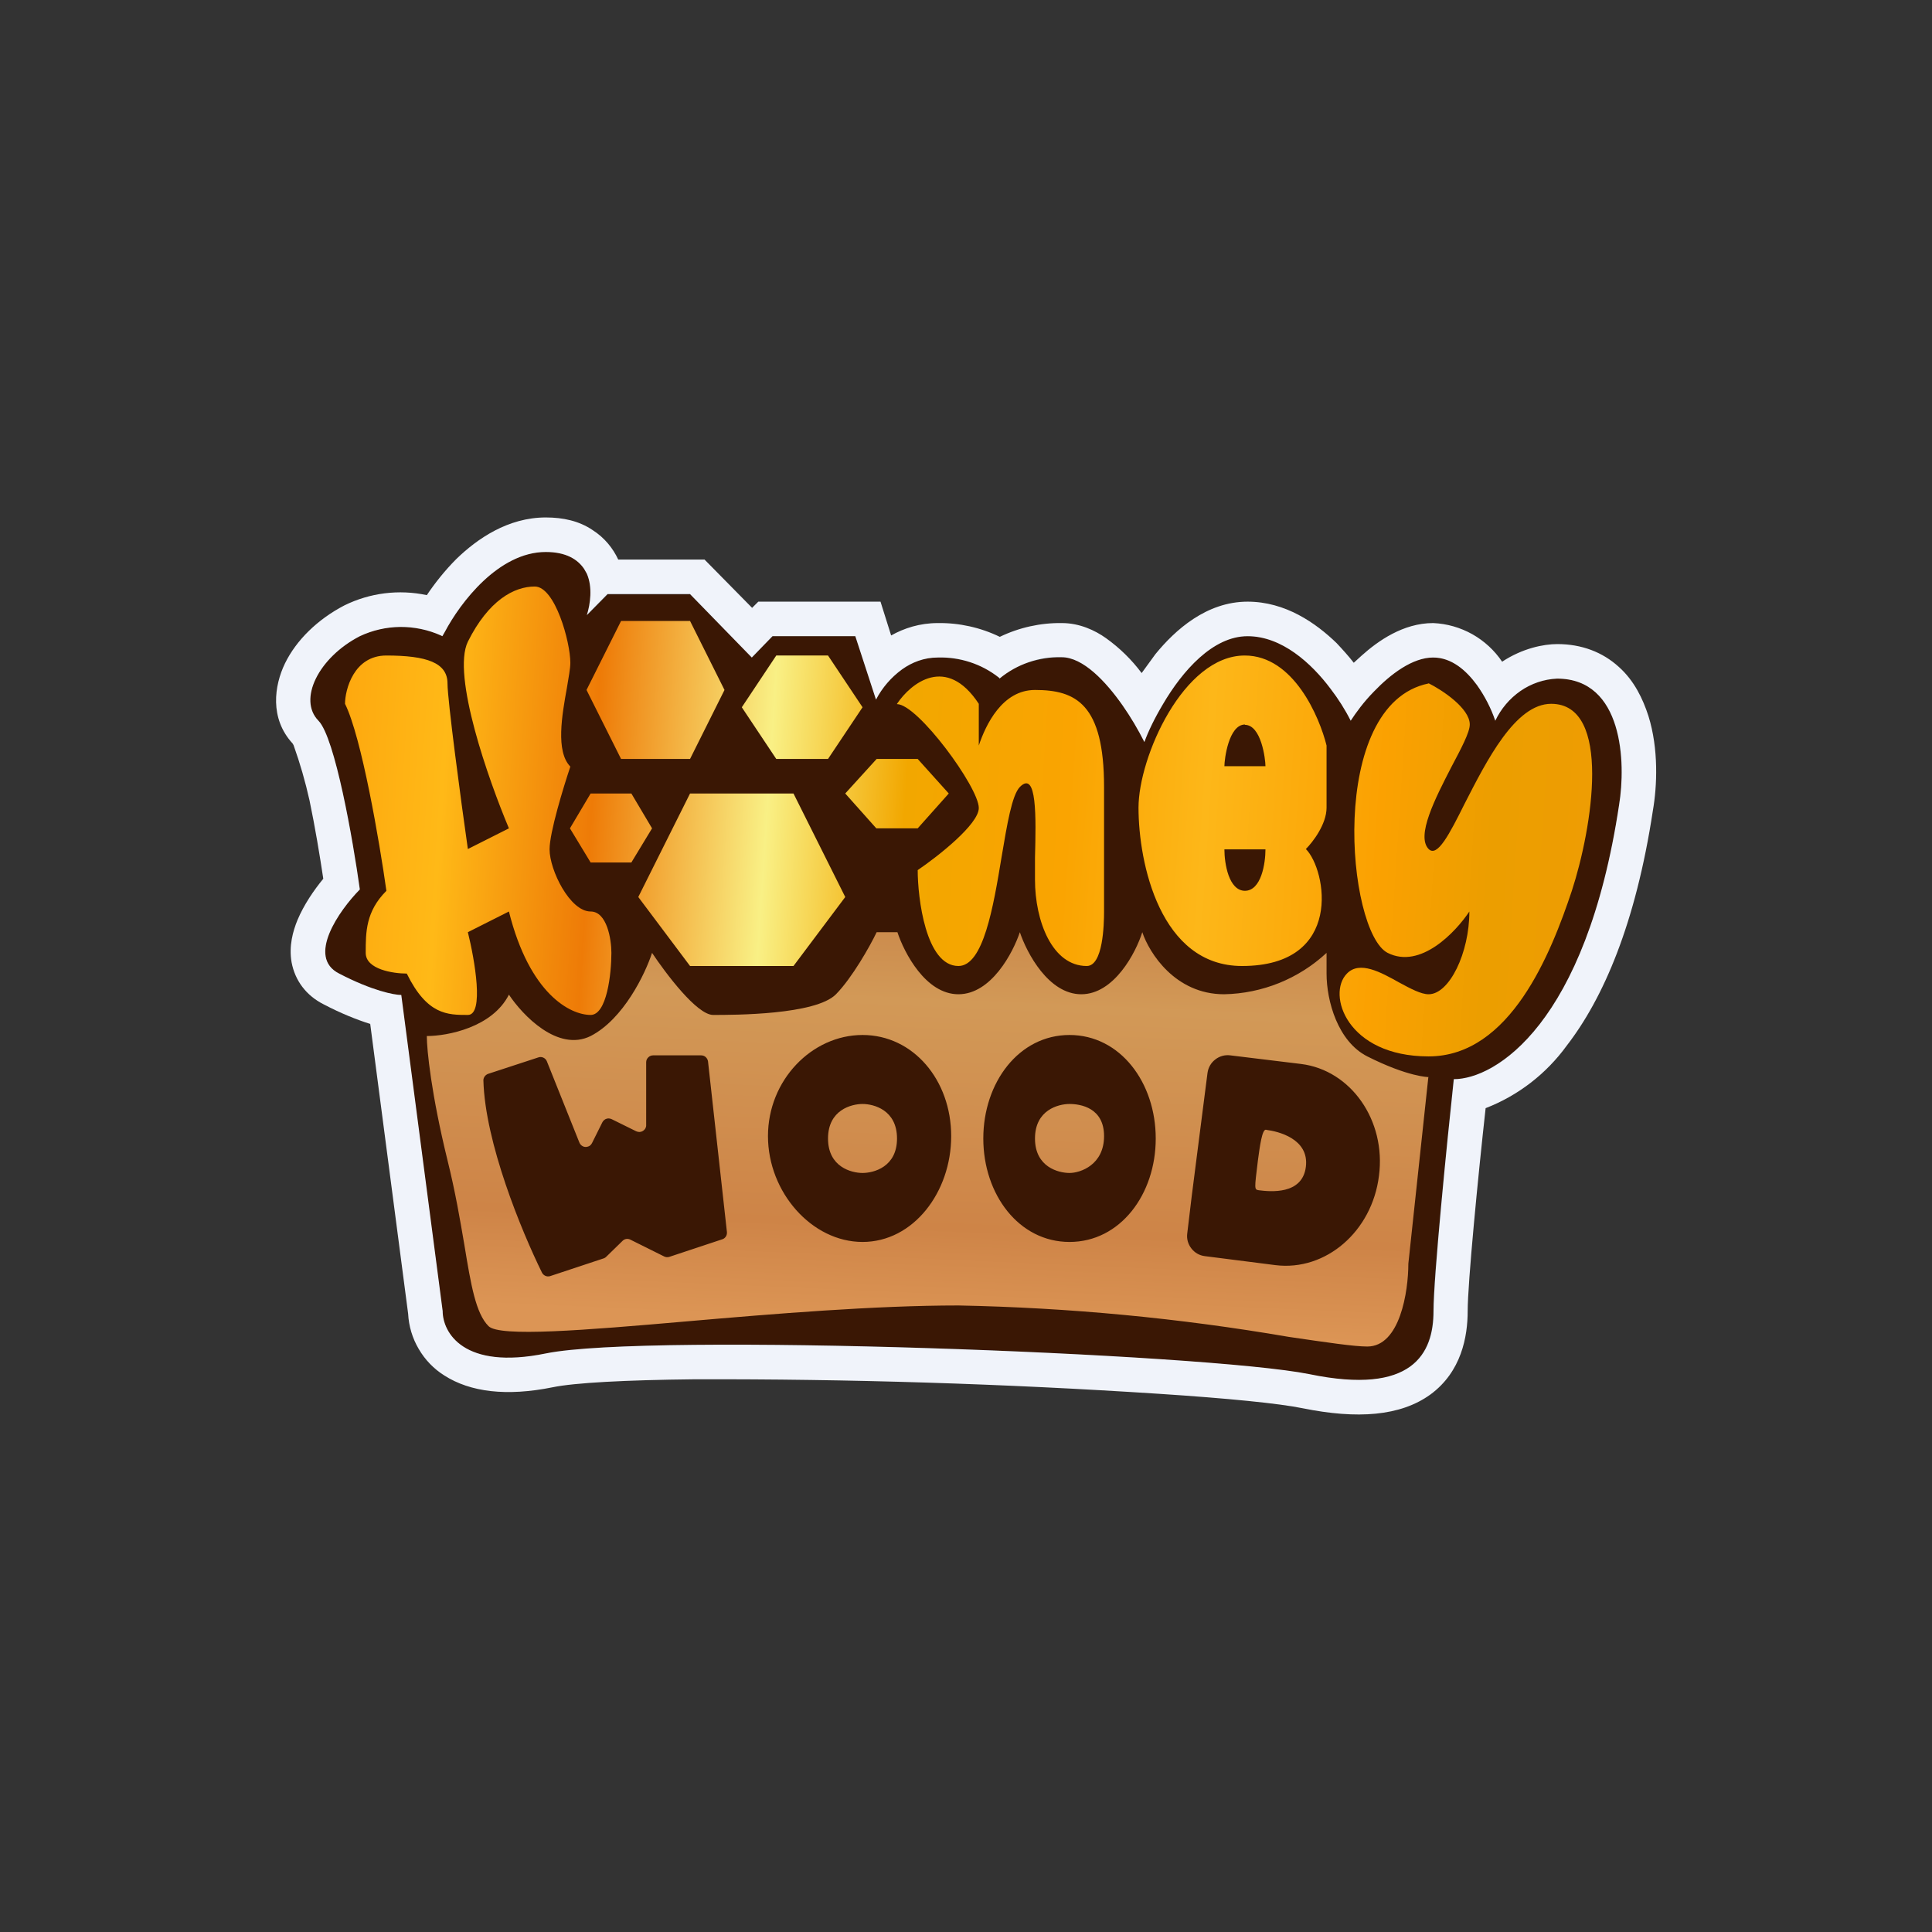 <svg width="24" height="24" viewBox="0 0 24 24" fill="none" xmlns="http://www.w3.org/2000/svg">
<rect x="0" y="0" width="24" height="24" fill="#333333" stroke="none"/>
<path d="M4.47 7.903C4.882 7.697 5.327 7.817 5.499 7.903C5.67 7.556 6.163 6.857 6.78 6.857C7.393 6.857 7.38 7.38 7.295 7.641L7.552 7.384H8.572L9.343 8.168L9.6 7.903H10.625L10.882 8.691C10.967 8.52 11.242 8.168 11.653 8.168C12.06 8.168 12.335 8.34 12.42 8.426C12.506 8.34 12.78 8.168 13.192 8.168C13.599 8.168 14.045 8.867 14.216 9.214C14.387 8.777 14.88 7.903 15.498 7.903C16.11 7.903 16.608 8.601 16.779 8.953C16.95 8.691 17.392 8.168 17.808 8.168C18.215 8.168 18.489 8.691 18.575 8.953C18.644 8.804 18.752 8.677 18.888 8.585C19.024 8.493 19.182 8.439 19.346 8.43C20.16 8.43 20.195 9.476 20.113 9.998C19.702 12.724 18.57 13.406 18.056 13.406C17.975 14.19 17.803 15.87 17.803 16.286C17.803 16.813 17.546 17.336 16.265 17.074C14.983 16.813 8.062 16.547 6.78 16.813C5.752 17.023 5.495 16.551 5.495 16.286L4.98 12.36C4.895 12.36 4.625 12.304 4.213 12.094C3.806 11.889 4.213 11.31 4.47 11.049C4.385 10.436 4.162 9.163 3.956 8.953C3.699 8.691 3.956 8.168 4.47 7.903Z" fill="#3A1704"/>
<path d="M11.207 8.314C11.071 8.413 10.959 8.542 10.882 8.691L10.625 7.903L9.596 7.903L9.339 8.168L8.572 7.38H7.547L7.29 7.641C7.333 7.504 7.363 7.294 7.29 7.127L7.256 7.067C7.175 6.947 7.029 6.857 6.78 6.857C6.193 6.857 5.717 7.487 5.525 7.851L5.495 7.903L5.477 7.894C5.319 7.823 5.147 7.787 4.973 7.788C4.799 7.79 4.628 7.829 4.47 7.903C3.956 8.168 3.699 8.691 3.956 8.953C4.162 9.163 4.385 10.436 4.47 11.049C4.213 11.31 3.806 11.889 4.213 12.094C4.625 12.309 4.899 12.36 4.985 12.36L5.499 16.286C5.499 16.551 5.756 17.023 6.78 16.813C8.062 16.551 14.983 16.813 16.265 17.07C17.55 17.336 17.808 16.813 17.808 16.286C17.808 15.87 17.975 14.19 18.06 13.406C18.575 13.406 19.702 12.724 20.113 9.998C20.199 9.476 20.165 8.43 19.342 8.43C19.179 8.437 19.021 8.491 18.887 8.584C18.753 8.678 18.645 8.805 18.575 8.953C18.521 8.795 18.444 8.647 18.348 8.511C18.21 8.323 18.03 8.168 17.803 8.168C17.546 8.168 17.276 8.374 17.07 8.588C16.942 8.717 16.843 8.854 16.779 8.953C16.709 8.814 16.625 8.682 16.53 8.558C16.29 8.237 15.922 7.903 15.498 7.903C15.065 7.903 14.688 8.336 14.447 8.747C14.345 8.918 14.263 9.086 14.216 9.218C14.137 9.061 14.047 8.909 13.946 8.764C13.736 8.464 13.453 8.164 13.188 8.164C12.907 8.156 12.632 8.251 12.416 8.43C12.416 8.426 12.416 8.421 12.408 8.417C12.192 8.247 11.923 8.159 11.649 8.168C11.477 8.168 11.328 8.228 11.207 8.314ZM11.07 7.894C11.229 7.804 11.426 7.74 11.649 7.74C11.916 7.736 12.18 7.795 12.42 7.911C12.661 7.795 12.925 7.736 13.192 7.74C13.41 7.74 13.603 7.83 13.74 7.928C13.909 8.049 14.058 8.195 14.182 8.361L14.353 8.126C14.598 7.826 14.988 7.474 15.498 7.474C15.969 7.474 16.346 7.74 16.603 7.988C16.68 8.07 16.753 8.151 16.817 8.233L16.916 8.143C17.117 7.963 17.43 7.74 17.803 7.74C17.974 7.747 18.14 7.795 18.289 7.878C18.438 7.962 18.565 8.079 18.66 8.22C18.913 8.053 19.175 8.001 19.346 8.001C19.646 8.001 19.907 8.1 20.109 8.284C20.302 8.456 20.409 8.683 20.477 8.893C20.606 9.304 20.585 9.767 20.533 10.067C20.319 11.477 19.916 12.403 19.462 12.99C19.208 13.34 18.858 13.61 18.455 13.766C18.36 14.623 18.232 15.943 18.232 16.286C18.232 16.603 18.155 17.04 17.769 17.323C17.396 17.593 16.86 17.631 16.183 17.494C15.892 17.434 15.249 17.37 14.392 17.314C12.473 17.189 10.55 17.129 8.627 17.134C7.77 17.143 7.136 17.177 6.866 17.233C6.292 17.349 5.842 17.293 5.52 17.087C5.389 17.005 5.28 16.892 5.202 16.758C5.123 16.625 5.078 16.474 5.07 16.32L4.599 12.72C4.436 12.668 4.239 12.591 4.02 12.476C3.806 12.368 3.665 12.184 3.622 11.953C3.587 11.751 3.639 11.567 3.695 11.43C3.776 11.237 3.9 11.057 4.016 10.916C3.973 10.629 3.913 10.268 3.845 9.943C3.793 9.71 3.727 9.481 3.647 9.257C3.643 9.25 3.639 9.243 3.635 9.236C3.347 8.923 3.407 8.516 3.54 8.241C3.682 7.95 3.947 7.693 4.277 7.521C4.595 7.364 4.956 7.319 5.302 7.393C5.4 7.247 5.525 7.088 5.67 6.943C5.927 6.694 6.309 6.428 6.78 6.428C6.995 6.428 7.192 6.471 7.359 6.583C7.513 6.681 7.616 6.814 7.68 6.951H8.752L9.343 7.551L9.42 7.474H10.938L11.07 7.894Z" fill="#F0F3FA"/>
<path fill-rule="evenodd" clip-rule="evenodd" d="M17.743 13.384L17.495 15.698C17.495 16.041 17.392 16.727 16.985 16.727C16.822 16.727 16.479 16.676 16.008 16.607C14.652 16.374 13.281 16.244 11.906 16.217C10.869 16.217 9.617 16.32 8.537 16.414C7.252 16.526 6.206 16.611 6.069 16.474C5.91 16.316 5.85 15.96 5.769 15.467C5.717 15.163 5.657 14.807 5.559 14.413C5.357 13.59 5.302 13.041 5.302 12.87C5.559 12.87 6.116 12.763 6.322 12.356C6.493 12.613 6.93 13.071 7.337 12.87C7.745 12.66 8.015 12.098 8.1 11.837C8.272 12.094 8.657 12.608 8.859 12.608C9.116 12.608 10.132 12.608 10.385 12.351C10.586 12.146 10.809 11.751 10.89 11.58H11.148C11.233 11.837 11.499 12.351 11.906 12.351C12.313 12.351 12.583 11.837 12.669 11.58C12.755 11.837 13.025 12.351 13.432 12.351C13.839 12.351 14.109 11.837 14.19 11.58C14.276 11.837 14.598 12.351 15.206 12.351C15.679 12.342 16.132 12.159 16.479 11.837V12.094C16.479 12.437 16.62 12.938 16.985 13.123C17.495 13.38 17.747 13.38 17.747 13.38L17.743 13.384ZM10.715 14.571C10.852 14.571 11.143 14.498 11.143 14.143C11.143 13.787 10.852 13.714 10.715 13.714C10.578 13.714 10.286 13.787 10.286 14.143C10.286 14.498 10.578 14.571 10.715 14.571ZM10.715 15.428C11.345 15.428 11.816 14.811 11.816 14.113C11.816 13.418 11.345 12.857 10.715 12.857C10.085 12.857 9.54 13.418 9.54 14.113C9.54 14.811 10.085 15.428 10.715 15.428ZM13.286 14.571C13.423 14.571 13.715 14.469 13.715 14.113C13.715 13.761 13.423 13.714 13.286 13.714C13.149 13.714 12.857 13.787 12.857 14.143C12.857 14.498 13.149 14.571 13.286 14.571ZM13.286 15.428C13.916 15.428 14.357 14.837 14.357 14.143C14.357 13.448 13.916 12.857 13.286 12.857C12.656 12.857 12.215 13.448 12.215 14.143C12.215 14.837 12.656 15.428 13.286 15.428ZM16.222 14.494C16.179 14.846 15.776 14.803 15.639 14.786C15.579 14.777 15.583 14.773 15.626 14.417C15.648 14.258 15.678 14.006 15.733 14.036C15.87 14.053 16.265 14.143 16.222 14.494ZM17.13 14.606C17.045 15.296 16.47 15.793 15.845 15.716L14.966 15.604C14.9 15.596 14.841 15.562 14.8 15.509C14.759 15.457 14.74 15.391 14.748 15.326L14.803 14.867L14.872 14.327L15 13.329C15.009 13.262 15.043 13.202 15.097 13.161C15.149 13.12 15.217 13.101 15.283 13.11L16.162 13.217C16.783 13.294 17.22 13.92 17.13 14.606ZM6.686 13.136L6.06 13.341C6.044 13.348 6.03 13.359 6.02 13.373C6.01 13.388 6.004 13.405 6.005 13.423C6.026 14.194 6.476 15.287 6.733 15.81C6.742 15.827 6.757 15.841 6.775 15.849C6.793 15.857 6.813 15.858 6.832 15.853L7.505 15.63C7.516 15.625 7.526 15.618 7.535 15.608L7.732 15.416C7.744 15.403 7.761 15.394 7.778 15.391C7.796 15.388 7.814 15.391 7.83 15.399L8.25 15.608C8.267 15.617 8.293 15.621 8.315 15.613L8.975 15.394C8.993 15.388 9.008 15.375 9.018 15.359C9.028 15.342 9.032 15.323 9.03 15.304L8.795 13.183C8.791 13.162 8.781 13.144 8.765 13.13C8.75 13.117 8.73 13.11 8.709 13.11H8.113C8.09 13.11 8.069 13.119 8.053 13.135C8.036 13.151 8.027 13.173 8.027 13.196V13.976C8.028 13.99 8.024 14.005 8.017 14.018C8.01 14.03 7.999 14.041 7.987 14.049C7.974 14.057 7.96 14.061 7.946 14.062C7.931 14.062 7.916 14.059 7.903 14.053L7.599 13.903C7.589 13.898 7.578 13.895 7.566 13.894C7.555 13.893 7.544 13.894 7.533 13.898C7.522 13.901 7.512 13.907 7.504 13.915C7.495 13.922 7.488 13.931 7.483 13.941L7.355 14.198C7.347 14.214 7.336 14.227 7.321 14.236C7.306 14.244 7.289 14.248 7.272 14.248C7.255 14.247 7.239 14.241 7.225 14.23C7.212 14.22 7.202 14.206 7.196 14.19L6.793 13.183C6.785 13.163 6.769 13.147 6.749 13.138C6.729 13.129 6.707 13.128 6.686 13.136Z" fill="url(#paint0_linear_101_7014)"/>
<path fill-rule="evenodd" clip-rule="evenodd" d="M4.8 8.143C4.393 8.143 4.286 8.571 4.286 8.743C4.492 9.158 4.715 10.461 4.8 11.066C4.543 11.323 4.543 11.58 4.543 11.837C4.543 12.043 4.886 12.094 5.053 12.094C5.306 12.608 5.559 12.608 5.812 12.608C6.017 12.608 5.897 11.923 5.812 11.58L6.322 11.323C6.579 12.351 7.085 12.608 7.337 12.608C7.539 12.608 7.595 12.094 7.595 11.837C7.595 11.666 7.539 11.323 7.337 11.323C7.08 11.323 6.827 10.809 6.827 10.551C6.827 10.341 6.999 9.78 7.085 9.523C6.9 9.334 6.982 8.88 7.042 8.546C7.063 8.417 7.085 8.306 7.085 8.233C7.085 7.976 6.896 7.286 6.643 7.286C6.386 7.286 6.069 7.457 5.812 7.971C5.61 8.387 6.069 9.69 6.322 10.29L5.812 10.547C5.726 9.947 5.559 8.696 5.559 8.49C5.559 8.233 5.302 8.143 4.796 8.143H4.8ZM7.843 9.857H7.337L7.08 10.29L7.337 10.714H7.843L8.1 10.29L7.843 9.857ZM7.715 7.714H8.572L9 8.571L8.572 9.428H7.715L7.286 8.571L7.715 7.714ZM9.643 8.143L9.215 8.786L9.643 9.428H10.286L10.715 8.786L10.286 8.143H9.643ZM10.5 9.857L10.89 9.428H11.4L11.786 9.857L11.4 10.29H10.886L10.5 9.857ZM8.572 9.857L7.929 11.143L8.572 12H9.857L10.5 11.143L9.857 9.857H8.572ZM11.143 8.743C11.315 8.486 11.756 8.13 12.159 8.743V9.261C12.245 9.004 12.45 8.571 12.857 8.571C13.363 8.571 13.715 8.743 13.715 9.776V11.319C13.715 11.49 13.702 12 13.5 12C13.072 12 12.857 11.443 12.857 10.928V10.654C12.87 10.153 12.883 9.561 12.669 9.776C12.57 9.878 12.51 10.243 12.442 10.646C12.339 11.271 12.215 12 11.906 12C11.499 12 11.4 11.151 11.4 10.809C11.653 10.637 12.159 10.239 12.159 10.037C12.159 9.78 11.4 8.747 11.143 8.747V8.743ZM15.429 12C14.413 12 14.143 10.723 14.143 10.033C14.143 9.407 14.7 8.143 15.463 8.143C16.072 8.143 16.393 8.914 16.479 9.261V10.033C16.479 10.239 16.308 10.461 16.222 10.547C16.479 10.804 16.698 12 15.429 12ZM17.743 8.486C17.915 8.571 18.258 8.798 18.258 9C18.258 9.098 18.15 9.3 18.03 9.527C17.829 9.917 17.589 10.384 17.747 10.547C17.855 10.654 18.005 10.363 18.193 9.986C18.468 9.45 18.823 8.743 19.269 8.743C20.032 8.743 19.779 10.29 19.526 11.066C19.269 11.837 18.763 13.123 17.747 13.123C16.732 13.123 16.479 12.351 16.732 12.094C16.89 11.931 17.152 12.077 17.383 12.206C17.525 12.283 17.653 12.351 17.747 12.351C18.005 12.351 18.253 11.837 18.253 11.323C18.082 11.58 17.645 12.043 17.238 11.837C16.732 11.58 16.479 8.747 17.747 8.49L17.743 8.486ZM15.467 9C15.262 9 15.21 9.433 15.21 9.518H15.72C15.72 9.433 15.669 9.004 15.463 9.004L15.467 9ZM15.467 11.066C15.262 11.066 15.21 10.723 15.21 10.551H15.72C15.72 10.723 15.669 11.066 15.463 11.066H15.467Z" fill="url(#paint1_linear_101_7014)"/>
<defs>
<linearGradient id="paint0_linear_101_7014" x1="12.002" y1="6.428" x2="11.565" y2="16.456" gradientUnits="userSpaceOnUse">
<stop offset="0.04" stop-color="#CD7B41"/>
<stop offset="0.26" stop-color="#DB995D"/>
<stop offset="0.36" stop-color="#C0733A"/>
<stop offset="0.6" stop-color="#D29957"/>
<stop offset="0.88" stop-color="#CE8447"/>
<stop offset="1" stop-color="#DC9555"/>
</linearGradient>
<linearGradient id="paint1_linear_101_7014" x1="4.29" y1="9.317" x2="19.779" y2="10.333" gradientUnits="userSpaceOnUse">
<stop stop-color="#FEA90F"/>
<stop offset="0.08" stop-color="#FFB917"/>
<stop offset="0.2" stop-color="#EE7B07"/>
<stop offset="0.34" stop-color="#F9F085"/>
<stop offset="0.45" stop-color="#F2A700"/>
<stop offset="0.58" stop-color="#FAA401"/>
<stop offset="0.69" stop-color="#FDB719"/>
<stop offset="0.83" stop-color="#FBA101"/>
<stop offset="0.92" stop-color="#EC9E00"/>
<stop offset="1" stop-color="#EE9D03"/>
</linearGradient>
</defs>
</svg>
